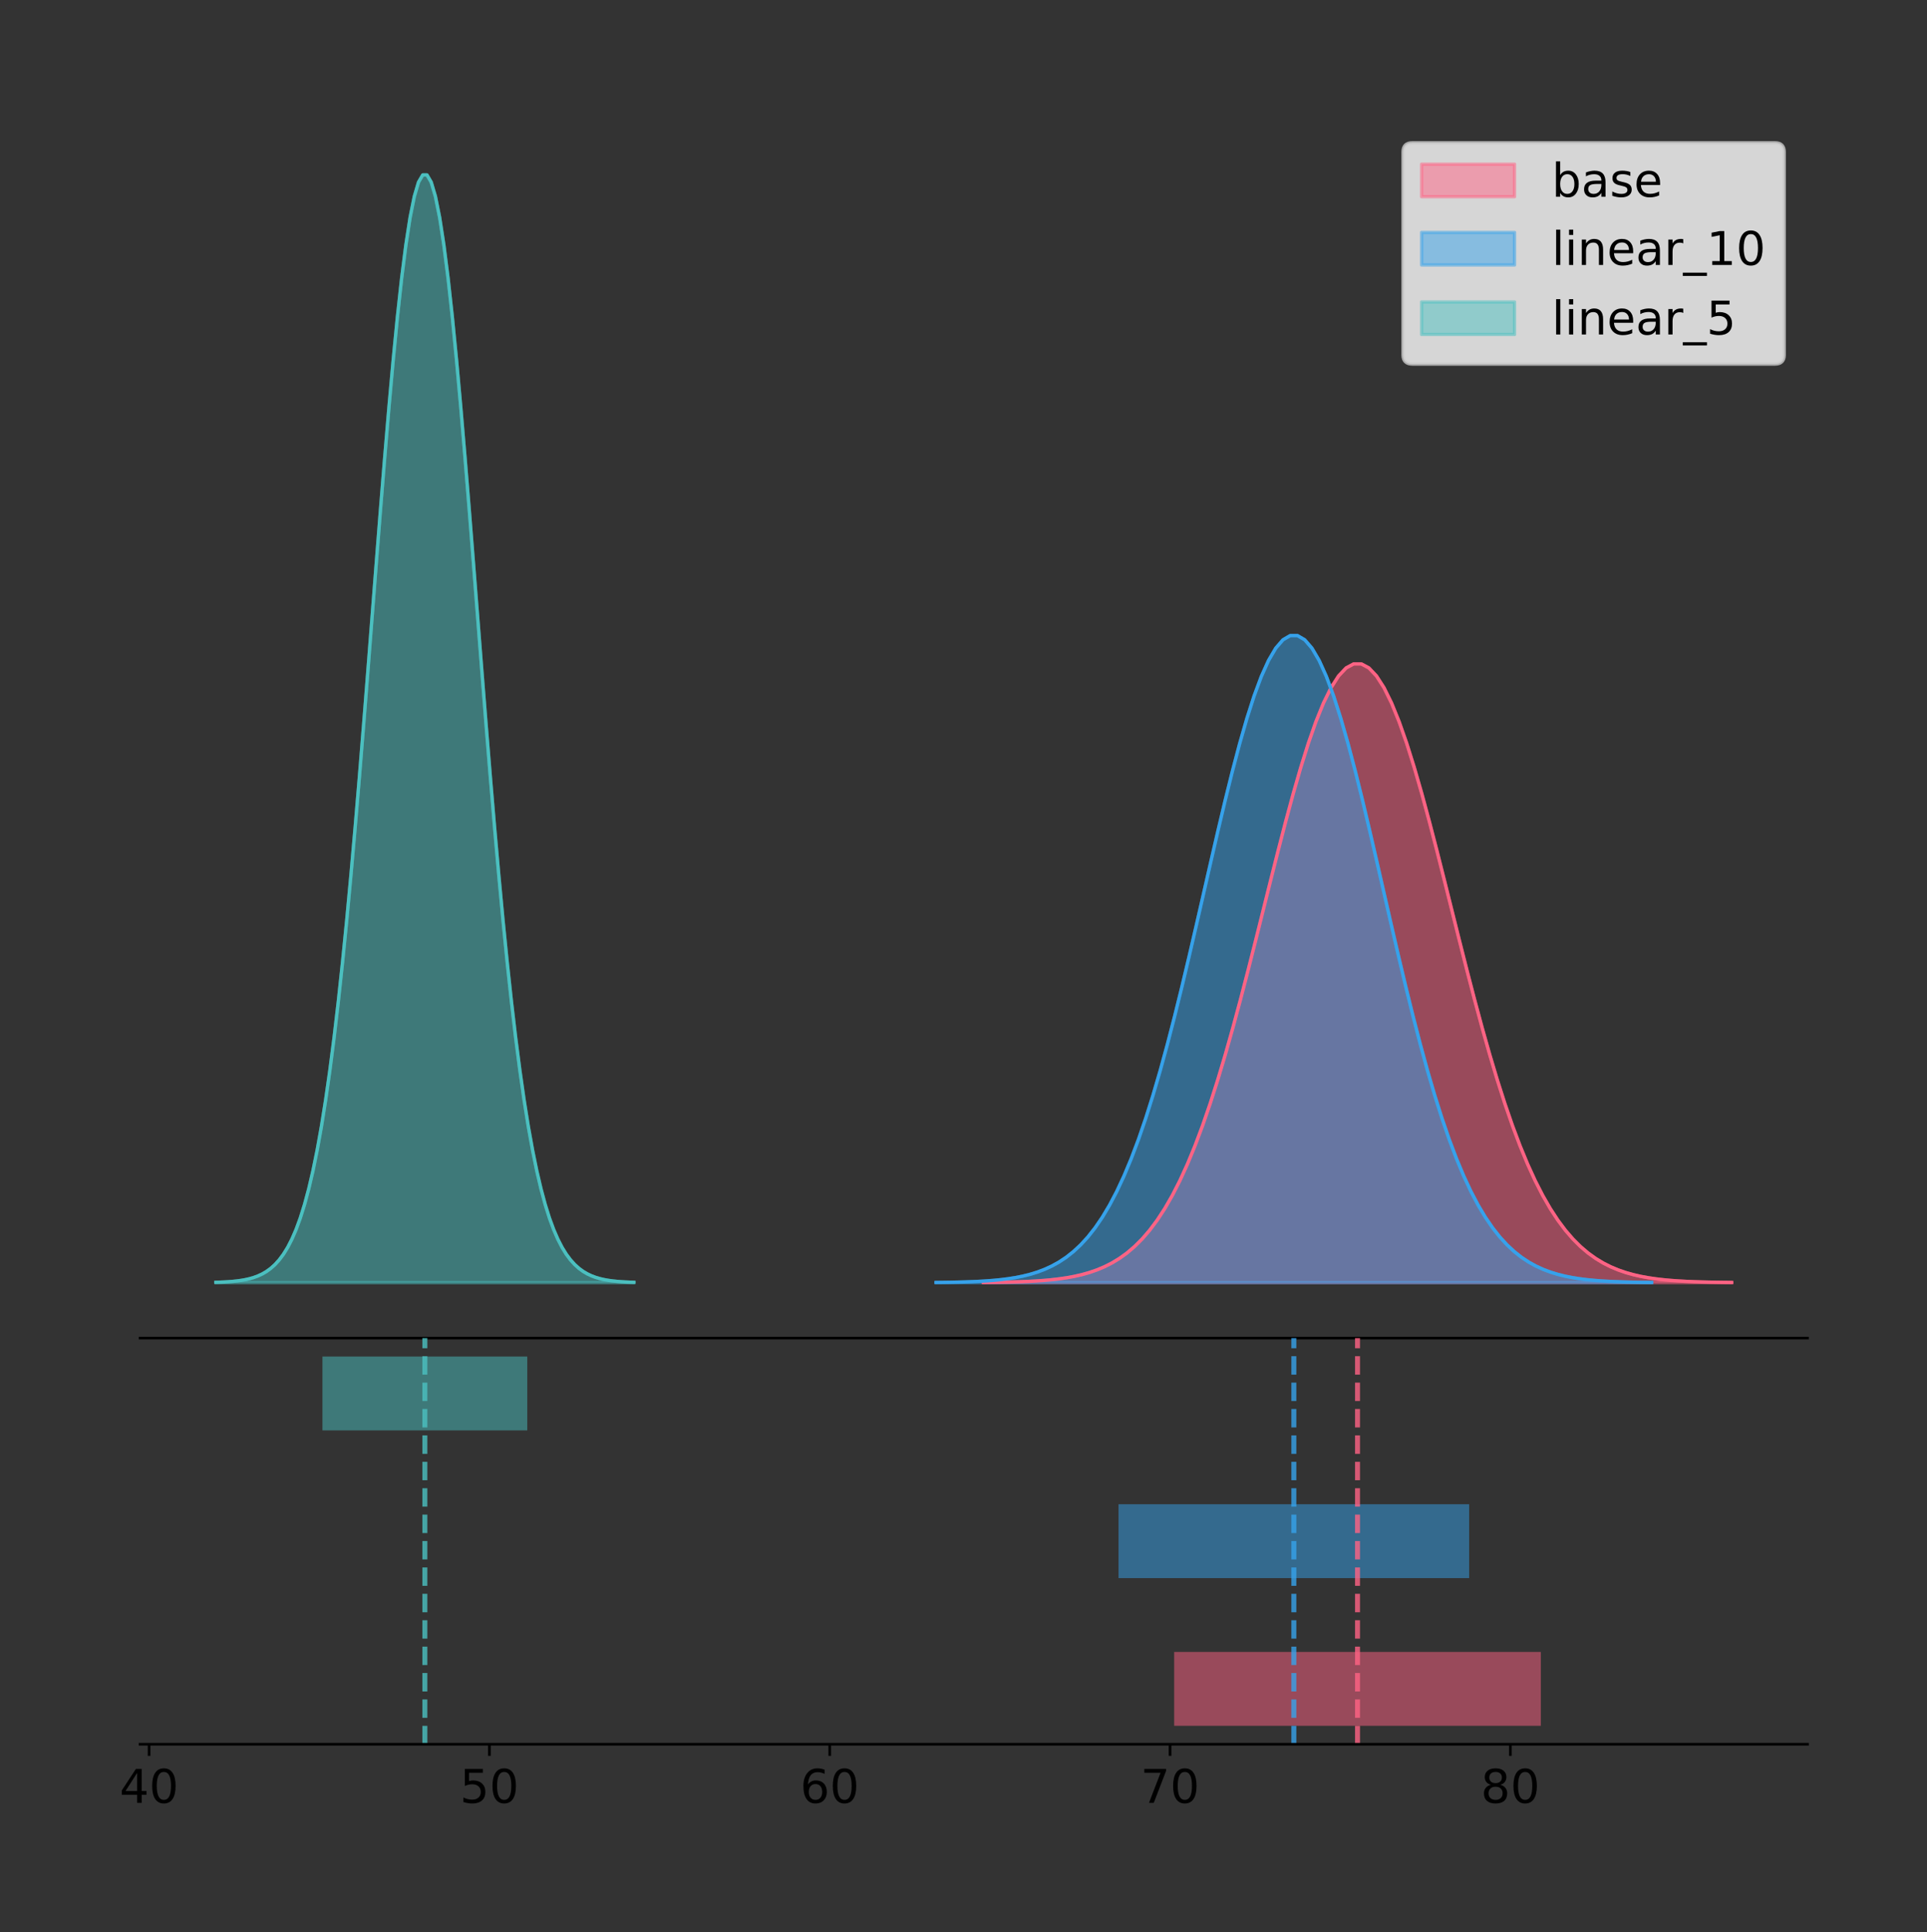 <?xml version="1.0" encoding="utf-8" standalone="no"?>
<!DOCTYPE svg PUBLIC "-//W3C//DTD SVG 1.1//EN"
  "http://www.w3.org/Graphics/SVG/1.1/DTD/svg11.dtd">
<!-- Created with matplotlib (https://matplotlib.org/) -->
<svg height="581.789pt" version="1.1" viewBox="0 0 580.382 581.789" width="580.382pt" xmlns="http://www.w3.org/2000/svg" xmlns:xlink="http://www.w3.org/1999/xlink">
 <rect x="0" y="0" width="580.382" height="581.789" fill="#333333" stroke="none"/>
 <defs>
  <style type="text/css">
*{stroke-linecap:butt;stroke-linejoin:round;}
  </style>
 </defs>
 <g id="figure_1">
  <g id="patch_1">
   <path d="M 0 581.789 
L 580.382 581.789 
L 580.382 0 
L 0 0 
z
" style="fill:none;"/>
  </g>
  <g id="axes_1">
   <g id="patch_2">
    <path d="M 42.182 402.93 
L 544.382 402.93 
L 544.382 36 
L 42.182 36 
z
" style="fill:none;"/>
   </g>
   <g id="PolyCollection_1">
    <defs>
     <path d="M 296.169 -195.538 
L 296.169 -195.601 
L 298.445 -195.624 
L 300.722 -195.656 
L 302.999 -195.698 
L 305.275 -195.754 
L 307.552 -195.828 
L 309.829 -195.925 
L 312.105 -196.05 
L 314.382 -196.212 
L 316.659 -196.419 
L 318.935 -196.682 
L 321.212 -197.013 
L 323.488 -197.429 
L 325.765 -197.946 
L 328.042 -198.584 
L 330.318 -199.366 
L 332.595 -200.317 
L 334.872 -201.466 
L 337.148 -202.844 
L 339.425 -204.483 
L 341.701 -206.419 
L 343.978 -208.688 
L 346.255 -211.326 
L 348.531 -214.37 
L 350.808 -217.855 
L 353.085 -221.812 
L 355.361 -226.27 
L 357.638 -231.25 
L 359.914 -236.768 
L 362.191 -242.827 
L 364.468 -249.425 
L 366.744 -256.543 
L 369.021 -264.152 
L 371.298 -272.207 
L 373.574 -280.651 
L 375.851 -289.41 
L 378.127 -298.396 
L 380.404 -307.509 
L 382.681 -316.635 
L 384.957 -325.654 
L 387.234 -334.434 
L 389.511 -342.841 
L 391.787 -350.741 
L 394.064 -358 
L 396.34 -364.491 
L 398.617 -370.099 
L 400.894 -374.718 
L 403.17 -378.263 
L 405.447 -380.665 
L 407.724 -381.878 
L 410 -381.878 
L 412.277 -380.665 
L 414.554 -378.263 
L 416.83 -374.718 
L 419.107 -370.099 
L 421.383 -364.491 
L 423.66 -358 
L 425.937 -350.741 
L 428.213 -342.841 
L 430.49 -334.434 
L 432.767 -325.654 
L 435.043 -316.635 
L 437.32 -307.509 
L 439.596 -298.396 
L 441.873 -289.41 
L 444.15 -280.651 
L 446.426 -272.207 
L 448.703 -264.152 
L 450.98 -256.543 
L 453.256 -249.425 
L 455.533 -242.827 
L 457.809 -236.768 
L 460.086 -231.25 
L 462.363 -226.27 
L 464.639 -221.812 
L 466.916 -217.855 
L 469.193 -214.37 
L 471.469 -211.326 
L 473.746 -208.688 
L 476.022 -206.419 
L 478.299 -204.483 
L 480.576 -202.844 
L 482.852 -201.466 
L 485.129 -200.317 
L 487.406 -199.366 
L 489.682 -198.584 
L 491.959 -197.946 
L 494.235 -197.429 
L 496.512 -197.013 
L 498.789 -196.682 
L 501.065 -196.419 
L 503.342 -196.212 
L 505.619 -196.05 
L 507.895 -195.925 
L 510.172 -195.828 
L 512.449 -195.754 
L 514.725 -195.698 
L 517.002 -195.656 
L 519.278 -195.624 
L 521.555 -195.601 
L 521.555 -195.538 
L 521.555 -195.538 
L 519.278 -195.538 
L 517.002 -195.538 
L 514.725 -195.538 
L 512.449 -195.538 
L 510.172 -195.538 
L 507.895 -195.538 
L 505.619 -195.538 
L 503.342 -195.538 
L 501.065 -195.538 
L 498.789 -195.538 
L 496.512 -195.538 
L 494.235 -195.538 
L 491.959 -195.538 
L 489.682 -195.538 
L 487.406 -195.538 
L 485.129 -195.538 
L 482.852 -195.538 
L 480.576 -195.538 
L 478.299 -195.538 
L 476.022 -195.538 
L 473.746 -195.538 
L 471.469 -195.538 
L 469.193 -195.538 
L 466.916 -195.538 
L 464.639 -195.538 
L 462.363 -195.538 
L 460.086 -195.538 
L 457.809 -195.538 
L 455.533 -195.538 
L 453.256 -195.538 
L 450.98 -195.538 
L 448.703 -195.538 
L 446.426 -195.538 
L 444.15 -195.538 
L 441.873 -195.538 
L 439.596 -195.538 
L 437.32 -195.538 
L 435.043 -195.538 
L 432.767 -195.538 
L 430.49 -195.538 
L 428.213 -195.538 
L 425.937 -195.538 
L 423.66 -195.538 
L 421.383 -195.538 
L 419.107 -195.538 
L 416.83 -195.538 
L 414.554 -195.538 
L 412.277 -195.538 
L 410 -195.538 
L 407.724 -195.538 
L 405.447 -195.538 
L 403.17 -195.538 
L 400.894 -195.538 
L 398.617 -195.538 
L 396.34 -195.538 
L 394.064 -195.538 
L 391.787 -195.538 
L 389.511 -195.538 
L 387.234 -195.538 
L 384.957 -195.538 
L 382.681 -195.538 
L 380.404 -195.538 
L 378.127 -195.538 
L 375.851 -195.538 
L 373.574 -195.538 
L 371.298 -195.538 
L 369.021 -195.538 
L 366.744 -195.538 
L 364.468 -195.538 
L 362.191 -195.538 
L 359.914 -195.538 
L 357.638 -195.538 
L 355.361 -195.538 
L 353.085 -195.538 
L 350.808 -195.538 
L 348.531 -195.538 
L 346.255 -195.538 
L 343.978 -195.538 
L 341.701 -195.538 
L 339.425 -195.538 
L 337.148 -195.538 
L 334.872 -195.538 
L 332.595 -195.538 
L 330.318 -195.538 
L 328.042 -195.538 
L 325.765 -195.538 
L 323.488 -195.538 
L 321.212 -195.538 
L 318.935 -195.538 
L 316.659 -195.538 
L 314.382 -195.538 
L 312.105 -195.538 
L 309.829 -195.538 
L 307.552 -195.538 
L 305.275 -195.538 
L 302.999 -195.538 
L 300.722 -195.538 
L 298.445 -195.538 
L 296.169 -195.538 
z
" id="m6d950f6c28" style="stroke:#ff6384;stroke-opacity:0.5;"/>
    </defs>
    <g clip-path="url(#p5227e8d748)">
     <use style="fill:#ff6384;fill-opacity:0.5;stroke:#ff6384;stroke-opacity:0.5;" x="0" xlink:href="#m6d950f6c28" y="581.789"/>
    </g>
   </g>
   <g id="PolyCollection_2">
    <defs>
     <path d="M 281.921 -195.538 
L 281.921 -195.603 
L 284.098 -195.628 
L 286.275 -195.661 
L 288.452 -195.706 
L 290.629 -195.764 
L 292.806 -195.842 
L 294.983 -195.943 
L 297.161 -196.074 
L 299.338 -196.243 
L 301.515 -196.459 
L 303.692 -196.734 
L 305.869 -197.081 
L 308.046 -197.515 
L 310.223 -198.056 
L 312.4 -198.723 
L 314.577 -199.541 
L 316.754 -200.536 
L 318.931 -201.738 
L 321.108 -203.178 
L 323.285 -204.893 
L 325.462 -206.917 
L 327.639 -209.289 
L 329.816 -212.048 
L 331.993 -215.231 
L 334.171 -218.875 
L 336.348 -223.014 
L 338.525 -227.676 
L 340.702 -232.884 
L 342.879 -238.653 
L 345.056 -244.99 
L 347.233 -251.889 
L 349.41 -259.333 
L 351.587 -267.29 
L 353.764 -275.714 
L 355.941 -284.544 
L 358.118 -293.703 
L 360.295 -303.1 
L 362.472 -312.63 
L 364.649 -322.174 
L 366.826 -331.605 
L 369.003 -340.786 
L 371.181 -349.578 
L 373.358 -357.839 
L 375.535 -365.43 
L 377.712 -372.219 
L 379.889 -378.082 
L 382.066 -382.913 
L 384.243 -386.62 
L 386.42 -389.132 
L 388.597 -390.4 
L 390.774 -390.4 
L 392.951 -389.132 
L 395.128 -386.62 
L 397.305 -382.913 
L 399.482 -378.082 
L 401.659 -372.219 
L 403.836 -365.43 
L 406.013 -357.839 
L 408.191 -349.578 
L 410.368 -340.786 
L 412.545 -331.605 
L 414.722 -322.174 
L 416.899 -312.63 
L 419.076 -303.1 
L 421.253 -293.703 
L 423.43 -284.544 
L 425.607 -275.714 
L 427.784 -267.29 
L 429.961 -259.333 
L 432.138 -251.889 
L 434.315 -244.99 
L 436.492 -238.653 
L 438.669 -232.884 
L 440.846 -227.676 
L 443.023 -223.014 
L 445.201 -218.875 
L 447.378 -215.231 
L 449.555 -212.048 
L 451.732 -209.289 
L 453.909 -206.917 
L 456.086 -204.893 
L 458.263 -203.178 
L 460.44 -201.738 
L 462.617 -200.536 
L 464.794 -199.541 
L 466.971 -198.723 
L 469.148 -198.056 
L 471.325 -197.515 
L 473.502 -197.081 
L 475.679 -196.734 
L 477.856 -196.459 
L 480.033 -196.243 
L 482.211 -196.074 
L 484.388 -195.943 
L 486.565 -195.842 
L 488.742 -195.764 
L 490.919 -195.706 
L 493.096 -195.661 
L 495.273 -195.628 
L 497.45 -195.603 
L 497.45 -195.538 
L 497.45 -195.538 
L 495.273 -195.538 
L 493.096 -195.538 
L 490.919 -195.538 
L 488.742 -195.538 
L 486.565 -195.538 
L 484.388 -195.538 
L 482.211 -195.538 
L 480.033 -195.538 
L 477.856 -195.538 
L 475.679 -195.538 
L 473.502 -195.538 
L 471.325 -195.538 
L 469.148 -195.538 
L 466.971 -195.538 
L 464.794 -195.538 
L 462.617 -195.538 
L 460.44 -195.538 
L 458.263 -195.538 
L 456.086 -195.538 
L 453.909 -195.538 
L 451.732 -195.538 
L 449.555 -195.538 
L 447.378 -195.538 
L 445.201 -195.538 
L 443.023 -195.538 
L 440.846 -195.538 
L 438.669 -195.538 
L 436.492 -195.538 
L 434.315 -195.538 
L 432.138 -195.538 
L 429.961 -195.538 
L 427.784 -195.538 
L 425.607 -195.538 
L 423.43 -195.538 
L 421.253 -195.538 
L 419.076 -195.538 
L 416.899 -195.538 
L 414.722 -195.538 
L 412.545 -195.538 
L 410.368 -195.538 
L 408.191 -195.538 
L 406.013 -195.538 
L 403.836 -195.538 
L 401.659 -195.538 
L 399.482 -195.538 
L 397.305 -195.538 
L 395.128 -195.538 
L 392.951 -195.538 
L 390.774 -195.538 
L 388.597 -195.538 
L 386.42 -195.538 
L 384.243 -195.538 
L 382.066 -195.538 
L 379.889 -195.538 
L 377.712 -195.538 
L 375.535 -195.538 
L 373.358 -195.538 
L 371.181 -195.538 
L 369.003 -195.538 
L 366.826 -195.538 
L 364.649 -195.538 
L 362.472 -195.538 
L 360.295 -195.538 
L 358.118 -195.538 
L 355.941 -195.538 
L 353.764 -195.538 
L 351.587 -195.538 
L 349.41 -195.538 
L 347.233 -195.538 
L 345.056 -195.538 
L 342.879 -195.538 
L 340.702 -195.538 
L 338.525 -195.538 
L 336.348 -195.538 
L 334.171 -195.538 
L 331.993 -195.538 
L 329.816 -195.538 
L 327.639 -195.538 
L 325.462 -195.538 
L 323.285 -195.538 
L 321.108 -195.538 
L 318.931 -195.538 
L 316.754 -195.538 
L 314.577 -195.538 
L 312.4 -195.538 
L 310.223 -195.538 
L 308.046 -195.538 
L 305.869 -195.538 
L 303.692 -195.538 
L 301.515 -195.538 
L 299.338 -195.538 
L 297.161 -195.538 
L 294.983 -195.538 
L 292.806 -195.538 
L 290.629 -195.538 
L 288.452 -195.538 
L 286.275 -195.538 
L 284.098 -195.538 
L 281.921 -195.538 
z
" id="m354230ae27" style="stroke:#36a2eb;stroke-opacity:0.5;"/>
    </defs>
    <g clip-path="url(#p5227e8d748)">
     <use style="fill:#36a2eb;fill-opacity:0.5;stroke:#36a2eb;stroke-opacity:0.5;" x="0" xlink:href="#m354230ae27" y="581.789"/>
    </g>
   </g>
   <g id="PolyCollection_3">
    <defs>
     <path d="M 65.01 -195.538 
L 65.01 -195.65 
L 66.281 -195.692 
L 67.553 -195.749 
L 68.825 -195.825 
L 70.097 -195.925 
L 71.368 -196.058 
L 72.64 -196.23 
L 73.912 -196.455 
L 75.184 -196.744 
L 76.455 -197.115 
L 77.727 -197.585 
L 78.999 -198.179 
L 80.271 -198.923 
L 81.543 -199.848 
L 82.814 -200.99 
L 84.086 -202.39 
L 85.358 -204.093 
L 86.63 -206.151 
L 87.901 -208.617 
L 89.173 -211.552 
L 90.445 -215.017 
L 91.717 -219.078 
L 92.988 -223.801 
L 94.26 -229.25 
L 95.532 -235.488 
L 96.804 -242.572 
L 98.075 -250.552 
L 99.347 -259.468 
L 100.619 -269.344 
L 101.891 -280.192 
L 103.163 -292.002 
L 104.434 -304.744 
L 105.706 -318.365 
L 106.978 -332.786 
L 108.25 -347.901 
L 109.521 -363.58 
L 110.793 -379.667 
L 112.065 -395.98 
L 113.337 -412.318 
L 114.608 -428.462 
L 115.88 -444.18 
L 117.152 -459.23 
L 118.424 -473.372 
L 119.695 -486.366 
L 120.967 -497.987 
L 122.239 -508.025 
L 123.511 -516.294 
L 124.783 -522.64 
L 126.054 -526.94 
L 127.326 -529.111 
L 128.598 -529.111 
L 129.87 -526.94 
L 131.141 -522.64 
L 132.413 -516.294 
L 133.685 -508.025 
L 134.957 -497.987 
L 136.228 -486.366 
L 137.5 -473.372 
L 138.772 -459.23 
L 140.044 -444.18 
L 141.316 -428.462 
L 142.587 -412.318 
L 143.859 -395.98 
L 145.131 -379.667 
L 146.403 -363.58 
L 147.674 -347.901 
L 148.946 -332.786 
L 150.218 -318.365 
L 151.49 -304.744 
L 152.761 -292.002 
L 154.033 -280.192 
L 155.305 -269.344 
L 156.577 -259.468 
L 157.848 -250.552 
L 159.12 -242.572 
L 160.392 -235.488 
L 161.664 -229.25 
L 162.936 -223.801 
L 164.207 -219.078 
L 165.479 -215.017 
L 166.751 -211.552 
L 168.023 -208.617 
L 169.294 -206.151 
L 170.566 -204.093 
L 171.838 -202.39 
L 173.11 -200.99 
L 174.381 -199.848 
L 175.653 -198.923 
L 176.925 -198.179 
L 178.197 -197.585 
L 179.468 -197.115 
L 180.74 -196.744 
L 182.012 -196.455 
L 183.284 -196.23 
L 184.556 -196.058 
L 185.827 -195.925 
L 187.099 -195.825 
L 188.371 -195.749 
L 189.643 -195.692 
L 190.914 -195.65 
L 190.914 -195.538 
L 190.914 -195.538 
L 189.643 -195.538 
L 188.371 -195.538 
L 187.099 -195.538 
L 185.827 -195.538 
L 184.556 -195.538 
L 183.284 -195.538 
L 182.012 -195.538 
L 180.74 -195.538 
L 179.468 -195.538 
L 178.197 -195.538 
L 176.925 -195.538 
L 175.653 -195.538 
L 174.381 -195.538 
L 173.11 -195.538 
L 171.838 -195.538 
L 170.566 -195.538 
L 169.294 -195.538 
L 168.023 -195.538 
L 166.751 -195.538 
L 165.479 -195.538 
L 164.207 -195.538 
L 162.936 -195.538 
L 161.664 -195.538 
L 160.392 -195.538 
L 159.12 -195.538 
L 157.848 -195.538 
L 156.577 -195.538 
L 155.305 -195.538 
L 154.033 -195.538 
L 152.761 -195.538 
L 151.49 -195.538 
L 150.218 -195.538 
L 148.946 -195.538 
L 147.674 -195.538 
L 146.403 -195.538 
L 145.131 -195.538 
L 143.859 -195.538 
L 142.587 -195.538 
L 141.316 -195.538 
L 140.044 -195.538 
L 138.772 -195.538 
L 137.5 -195.538 
L 136.228 -195.538 
L 134.957 -195.538 
L 133.685 -195.538 
L 132.413 -195.538 
L 131.141 -195.538 
L 129.87 -195.538 
L 128.598 -195.538 
L 127.326 -195.538 
L 126.054 -195.538 
L 124.783 -195.538 
L 123.511 -195.538 
L 122.239 -195.538 
L 120.967 -195.538 
L 119.695 -195.538 
L 118.424 -195.538 
L 117.152 -195.538 
L 115.88 -195.538 
L 114.608 -195.538 
L 113.337 -195.538 
L 112.065 -195.538 
L 110.793 -195.538 
L 109.521 -195.538 
L 108.25 -195.538 
L 106.978 -195.538 
L 105.706 -195.538 
L 104.434 -195.538 
L 103.163 -195.538 
L 101.891 -195.538 
L 100.619 -195.538 
L 99.347 -195.538 
L 98.075 -195.538 
L 96.804 -195.538 
L 95.532 -195.538 
L 94.26 -195.538 
L 92.988 -195.538 
L 91.717 -195.538 
L 90.445 -195.538 
L 89.173 -195.538 
L 87.901 -195.538 
L 86.63 -195.538 
L 85.358 -195.538 
L 84.086 -195.538 
L 82.814 -195.538 
L 81.543 -195.538 
L 80.271 -195.538 
L 78.999 -195.538 
L 77.727 -195.538 
L 76.455 -195.538 
L 75.184 -195.538 
L 73.912 -195.538 
L 72.64 -195.538 
L 71.368 -195.538 
L 70.097 -195.538 
L 68.825 -195.538 
L 67.553 -195.538 
L 66.281 -195.538 
L 65.01 -195.538 
z
" id="m0add3e9371" style="stroke:#4bc0c0;stroke-opacity:0.5;"/>
    </defs>
    <g clip-path="url(#p5227e8d748)">
     <use style="fill:#4bc0c0;fill-opacity:0.5;stroke:#4bc0c0;stroke-opacity:0.5;" x="0" xlink:href="#m0add3e9371" y="581.789"/>
    </g>
   </g>
   <g id="line2d_1">
    <path clip-path="url(#p5227e8d748)" d="M 296.169 386.189 
L 298.445 386.165 
L 300.722 386.133 
L 302.999 386.091 
L 305.275 386.035 
L 307.552 385.961 
L 309.829 385.865 
L 312.105 385.739 
L 314.382 385.577 
L 316.659 385.371 
L 318.935 385.108 
L 321.212 384.776 
L 323.488 384.361 
L 325.765 383.844 
L 328.042 383.206 
L 330.318 382.424 
L 332.595 381.472 
L 334.872 380.323 
L 337.148 378.945 
L 339.425 377.306 
L 341.701 375.37 
L 343.978 373.101 
L 346.255 370.463 
L 348.531 367.419 
L 350.808 363.935 
L 353.085 359.977 
L 355.361 355.519 
L 357.638 350.539 
L 359.914 345.022 
L 362.191 338.962 
L 364.468 332.365 
L 366.744 325.247 
L 369.021 317.638 
L 371.298 309.582 
L 373.574 301.139 
L 375.851 292.38 
L 378.127 283.394 
L 380.404 274.281 
L 382.681 265.154 
L 384.957 256.136 
L 387.234 247.356 
L 389.511 238.948 
L 391.787 231.048 
L 394.064 223.79 
L 396.34 217.298 
L 398.617 211.691 
L 400.894 207.071 
L 403.17 203.526 
L 405.447 201.124 
L 407.724 199.912 
L 410 199.912 
L 412.277 201.124 
L 414.554 203.526 
L 416.83 207.071 
L 419.107 211.691 
L 421.383 217.298 
L 423.66 223.79 
L 425.937 231.048 
L 428.213 238.948 
L 430.49 247.356 
L 432.767 256.136 
L 435.043 265.154 
L 437.32 274.281 
L 439.596 283.394 
L 441.873 292.38 
L 444.15 301.139 
L 446.426 309.582 
L 448.703 317.638 
L 450.98 325.247 
L 453.256 332.365 
L 455.533 338.962 
L 457.809 345.022 
L 460.086 350.539 
L 462.363 355.519 
L 464.639 359.977 
L 466.916 363.935 
L 469.193 367.419 
L 471.469 370.463 
L 473.746 373.101 
L 476.022 375.37 
L 478.299 377.306 
L 480.576 378.945 
L 482.852 380.323 
L 485.129 381.472 
L 487.406 382.424 
L 489.682 383.206 
L 491.959 383.844 
L 494.235 384.361 
L 496.512 384.776 
L 498.789 385.108 
L 501.065 385.371 
L 503.342 385.577 
L 505.619 385.739 
L 507.895 385.865 
L 510.172 385.961 
L 512.449 386.035 
L 514.725 386.091 
L 517.002 386.133 
L 519.278 386.165 
L 521.555 386.189 
" style="fill:none;stroke:#ff6384;stroke-linecap:square;"/>
   </g>
   <g id="line2d_2">
    <path clip-path="url(#p5227e8d748)" d="M 281.921 386.186 
L 284.098 386.161 
L 286.275 386.128 
L 288.452 386.084 
L 290.629 386.025 
L 292.806 385.948 
L 294.983 385.847 
L 297.161 385.716 
L 299.338 385.547 
L 301.515 385.33 
L 303.692 385.055 
L 305.869 384.709 
L 308.046 384.274 
L 310.223 383.734 
L 312.4 383.066 
L 314.577 382.249 
L 316.754 381.254 
L 318.931 380.052 
L 321.108 378.611 
L 323.285 376.897 
L 325.462 374.872 
L 327.639 372.5 
L 329.816 369.741 
L 331.993 366.558 
L 334.171 362.914 
L 336.348 358.775 
L 338.525 354.114 
L 340.702 348.906 
L 342.879 343.136 
L 345.056 336.799 
L 347.233 329.9 
L 349.41 322.457 
L 351.587 314.5 
L 353.764 306.076 
L 355.941 297.246 
L 358.118 288.087 
L 360.295 278.689 
L 362.472 269.16 
L 364.649 259.615 
L 366.826 250.185 
L 369.003 241.003 
L 371.181 232.211 
L 373.358 223.95 
L 375.535 216.359 
L 377.712 209.571 
L 379.889 203.707 
L 382.066 198.876 
L 384.243 195.169 
L 386.42 192.658 
L 388.597 191.389 
L 390.774 191.389 
L 392.951 192.658 
L 395.128 195.169 
L 397.305 198.876 
L 399.482 203.707 
L 401.659 209.571 
L 403.836 216.359 
L 406.013 223.95 
L 408.191 232.211 
L 410.368 241.003 
L 412.545 250.185 
L 414.722 259.615 
L 416.899 269.16 
L 419.076 278.689 
L 421.253 288.087 
L 423.43 297.246 
L 425.607 306.076 
L 427.784 314.5 
L 429.961 322.457 
L 432.138 329.9 
L 434.315 336.799 
L 436.492 343.136 
L 438.669 348.906 
L 440.846 354.114 
L 443.023 358.775 
L 445.201 362.914 
L 447.378 366.558 
L 449.555 369.741 
L 451.732 372.5 
L 453.909 374.872 
L 456.086 376.897 
L 458.263 378.611 
L 460.44 380.052 
L 462.617 381.254 
L 464.794 382.249 
L 466.971 383.066 
L 469.148 383.734 
L 471.325 384.274 
L 473.502 384.709 
L 475.679 385.055 
L 477.856 385.33 
L 480.033 385.547 
L 482.211 385.716 
L 484.388 385.847 
L 486.565 385.948 
L 488.742 386.025 
L 490.919 386.084 
L 493.096 386.128 
L 495.273 386.161 
L 497.45 386.186 
" style="fill:none;stroke:#36a2eb;stroke-linecap:square;"/>
   </g>
   <g id="line2d_3">
    <path clip-path="url(#p5227e8d748)" d="M 65.01 386.139 
L 66.281 386.097 
L 67.553 386.04 
L 68.825 385.965 
L 70.097 385.864 
L 71.368 385.732 
L 72.64 385.559 
L 73.912 385.334 
L 75.184 385.045 
L 76.455 384.675 
L 77.727 384.204 
L 78.999 383.61 
L 80.271 382.867 
L 81.543 381.941 
L 82.814 380.799 
L 84.086 379.399 
L 85.358 377.696 
L 86.63 375.639 
L 87.901 373.172 
L 89.173 370.238 
L 90.445 366.772 
L 91.717 362.711 
L 92.988 357.989 
L 94.26 352.539 
L 95.532 346.301 
L 96.804 339.217 
L 98.075 331.237 
L 99.347 322.322 
L 100.619 312.445 
L 101.891 301.597 
L 103.163 289.787 
L 104.434 277.045 
L 105.706 263.424 
L 106.978 249.004 
L 108.25 233.888 
L 109.521 218.209 
L 110.793 202.123 
L 112.065 185.809 
L 113.337 169.471 
L 114.608 153.327 
L 115.88 137.61 
L 117.152 122.559 
L 118.424 108.418 
L 119.695 95.423 
L 120.967 83.803 
L 122.239 73.765 
L 123.511 65.495 
L 124.783 59.15 
L 126.054 54.85 
L 127.326 52.679 
L 128.598 52.679 
L 129.87 54.85 
L 131.141 59.15 
L 132.413 65.495 
L 133.685 73.765 
L 134.957 83.803 
L 136.228 95.423 
L 137.5 108.418 
L 138.772 122.559 
L 140.044 137.61 
L 141.316 153.327 
L 142.587 169.471 
L 143.859 185.809 
L 145.131 202.123 
L 146.403 218.209 
L 147.674 233.888 
L 148.946 249.004 
L 150.218 263.424 
L 151.49 277.045 
L 152.761 289.787 
L 154.033 301.597 
L 155.305 312.445 
L 156.577 322.322 
L 157.848 331.237 
L 159.12 339.217 
L 160.392 346.301 
L 161.664 352.539 
L 162.936 357.989 
L 164.207 362.711 
L 165.479 366.772 
L 166.751 370.238 
L 168.023 373.172 
L 169.294 375.639 
L 170.566 377.696 
L 171.838 379.399 
L 173.11 380.799 
L 174.381 381.941 
L 175.653 382.867 
L 176.925 383.61 
L 178.197 384.204 
L 179.468 384.675 
L 180.74 385.045 
L 182.012 385.334 
L 183.284 385.559 
L 184.556 385.732 
L 185.827 385.864 
L 187.099 385.965 
L 188.371 386.04 
L 189.643 386.097 
L 190.914 386.139 
" style="fill:none;stroke:#4bc0c0;stroke-linecap:square;"/>
   </g>
   <g id="patch_3">
    <path d="M 42.182 402.93 
L 544.382 402.93 
" style="fill:none;stroke:#000000;stroke-linecap:square;stroke-linejoin:miter;stroke-width:0.8;"/>
   </g>
   <g id="legend_1">
    <g id="patch_4">
     <path d="M 425.367 109.627 
L 534.582 109.627 
Q 537.382 109.627 537.382 106.827 
L 537.382 45.8 
Q 537.382 43 534.582 43 
L 425.367 43 
Q 422.567 43 422.567 45.8 
L 422.567 106.827 
Q 422.567 109.627 425.367 109.627 
z
" style="fill:#ffffff;opacity:0.8;stroke:#cccccc;stroke-linejoin:miter;"/>
    </g>
    <g id="patch_5">
     <path d="M 428.167 59.238 
L 456.167 59.238 
L 456.167 49.438 
L 428.167 49.438 
z
" style="fill:#ff6384;opacity:0.5;stroke:#ff6384;stroke-linejoin:miter;"/>
    </g>
    <g id="text_1">
     <!-- base -->
     <defs>
      <path d="M 48.688 27.297 
Q 48.688 37.203 44.609 42.844 
Q 40.531 48.484 33.406 48.484 
Q 26.266 48.484 22.188 42.844 
Q 18.109 37.203 18.109 27.297 
Q 18.109 17.391 22.188 11.75 
Q 26.266 6.109 33.406 6.109 
Q 40.531 6.109 44.609 11.75 
Q 48.688 17.391 48.688 27.297 
z
M 18.109 46.391 
Q 20.953 51.266 25.266 53.625 
Q 29.594 56 35.594 56 
Q 45.562 56 51.781 48.094 
Q 58.016 40.188 58.016 27.297 
Q 58.016 14.406 51.781 6.484 
Q 45.562 -1.422 35.594 -1.422 
Q 29.594 -1.422 25.266 0.953 
Q 20.953 3.328 18.109 8.203 
L 18.109 0 
L 9.078 0 
L 9.078 75.984 
L 18.109 75.984 
z
" id="DejaVuSans-98"/>
      <path d="M 34.281 27.484 
Q 23.391 27.484 19.188 25 
Q 14.984 22.516 14.984 16.5 
Q 14.984 11.719 18.141 8.906 
Q 21.297 6.109 26.703 6.109 
Q 34.188 6.109 38.703 11.406 
Q 43.219 16.703 43.219 25.484 
L 43.219 27.484 
z
M 52.203 31.203 
L 52.203 0 
L 43.219 0 
L 43.219 8.297 
Q 40.141 3.328 35.547 0.953 
Q 30.953 -1.422 24.312 -1.422 
Q 15.922 -1.422 10.953 3.297 
Q 6 8.016 6 15.922 
Q 6 25.141 12.172 29.828 
Q 18.359 34.516 30.609 34.516 
L 43.219 34.516 
L 43.219 35.406 
Q 43.219 41.609 39.141 45 
Q 35.062 48.391 27.688 48.391 
Q 23 48.391 18.547 47.266 
Q 14.109 46.141 10.016 43.891 
L 10.016 52.203 
Q 14.938 54.109 19.578 55.047 
Q 24.219 56 28.609 56 
Q 40.484 56 46.344 49.844 
Q 52.203 43.703 52.203 31.203 
z
" id="DejaVuSans-97"/>
      <path d="M 44.281 53.078 
L 44.281 44.578 
Q 40.484 46.531 36.375 47.5 
Q 32.281 48.484 27.875 48.484 
Q 21.188 48.484 17.844 46.438 
Q 14.5 44.391 14.5 40.281 
Q 14.5 37.156 16.891 35.375 
Q 19.281 33.594 26.516 31.984 
L 29.594 31.297 
Q 39.156 29.25 43.188 25.516 
Q 47.219 21.781 47.219 15.094 
Q 47.219 7.469 41.188 3.016 
Q 35.156 -1.422 24.609 -1.422 
Q 20.219 -1.422 15.453 -0.562 
Q 10.688 0.297 5.422 2 
L 5.422 11.281 
Q 10.406 8.688 15.234 7.391 
Q 20.062 6.109 24.812 6.109 
Q 31.156 6.109 34.562 8.281 
Q 37.984 10.453 37.984 14.406 
Q 37.984 18.062 35.516 20.016 
Q 33.062 21.969 24.703 23.781 
L 21.578 24.516 
Q 13.234 26.266 9.516 29.906 
Q 5.812 33.547 5.812 39.891 
Q 5.812 47.609 11.281 51.797 
Q 16.75 56 26.812 56 
Q 31.781 56 36.172 55.266 
Q 40.578 54.547 44.281 53.078 
z
" id="DejaVuSans-115"/>
      <path d="M 56.203 29.594 
L 56.203 25.203 
L 14.891 25.203 
Q 15.484 15.922 20.484 11.062 
Q 25.484 6.203 34.422 6.203 
Q 39.594 6.203 44.453 7.469 
Q 49.312 8.734 54.109 11.281 
L 54.109 2.781 
Q 49.266 0.734 44.188 -0.344 
Q 39.109 -1.422 33.891 -1.422 
Q 20.797 -1.422 13.156 6.188 
Q 5.516 13.812 5.516 26.812 
Q 5.516 40.234 12.766 48.109 
Q 20.016 56 32.328 56 
Q 43.359 56 49.781 48.891 
Q 56.203 41.797 56.203 29.594 
z
M 47.219 32.234 
Q 47.125 39.594 43.094 43.984 
Q 39.062 48.391 32.422 48.391 
Q 24.906 48.391 20.391 44.141 
Q 15.875 39.891 15.188 32.172 
z
" id="DejaVuSans-101"/>
     </defs>
     <g transform="translate(467.367 59.238)scale(0.14 -0.14)">
      <use xlink:href="#DejaVuSans-98"/>
      <use x="63.477" xlink:href="#DejaVuSans-97"/>
      <use x="124.756" xlink:href="#DejaVuSans-115"/>
      <use x="176.855" xlink:href="#DejaVuSans-101"/>
     </g>
    </g>
    <g id="patch_6">
     <path d="M 428.167 79.787 
L 456.167 79.787 
L 456.167 69.987 
L 428.167 69.987 
z
" style="fill:#36a2eb;opacity:0.5;stroke:#36a2eb;stroke-linejoin:miter;"/>
    </g>
    <g id="text_2">
     <!-- linear_10 -->
     <defs>
      <path d="M 9.422 75.984 
L 18.406 75.984 
L 18.406 0 
L 9.422 0 
z
" id="DejaVuSans-108"/>
      <path d="M 9.422 54.688 
L 18.406 54.688 
L 18.406 0 
L 9.422 0 
z
M 9.422 75.984 
L 18.406 75.984 
L 18.406 64.594 
L 9.422 64.594 
z
" id="DejaVuSans-105"/>
      <path d="M 54.891 33.016 
L 54.891 0 
L 45.906 0 
L 45.906 32.719 
Q 45.906 40.484 42.875 44.328 
Q 39.844 48.188 33.797 48.188 
Q 26.516 48.188 22.312 43.547 
Q 18.109 38.922 18.109 30.906 
L 18.109 0 
L 9.078 0 
L 9.078 54.688 
L 18.109 54.688 
L 18.109 46.188 
Q 21.344 51.125 25.703 53.562 
Q 30.078 56 35.797 56 
Q 45.219 56 50.047 50.172 
Q 54.891 44.344 54.891 33.016 
z
" id="DejaVuSans-110"/>
      <path d="M 41.109 46.297 
Q 39.594 47.172 37.812 47.578 
Q 36.031 48 33.891 48 
Q 26.266 48 22.188 43.047 
Q 18.109 38.094 18.109 28.812 
L 18.109 0 
L 9.078 0 
L 9.078 54.688 
L 18.109 54.688 
L 18.109 46.188 
Q 20.953 51.172 25.484 53.578 
Q 30.031 56 36.531 56 
Q 37.453 56 38.578 55.875 
Q 39.703 55.766 41.062 55.516 
z
" id="DejaVuSans-114"/>
      <path d="M 50.984 -16.609 
L 50.984 -23.578 
L -0.984 -23.578 
L -0.984 -16.609 
z
" id="DejaVuSans-95"/>
      <path d="M 12.406 8.297 
L 28.516 8.297 
L 28.516 63.922 
L 10.984 60.406 
L 10.984 69.391 
L 28.422 72.906 
L 38.281 72.906 
L 38.281 8.297 
L 54.391 8.297 
L 54.391 0 
L 12.406 0 
z
" id="DejaVuSans-49"/>
      <path d="M 31.781 66.406 
Q 24.172 66.406 20.328 58.906 
Q 16.5 51.422 16.5 36.375 
Q 16.5 21.391 20.328 13.891 
Q 24.172 6.391 31.781 6.391 
Q 39.453 6.391 43.281 13.891 
Q 47.125 21.391 47.125 36.375 
Q 47.125 51.422 43.281 58.906 
Q 39.453 66.406 31.781 66.406 
z
M 31.781 74.219 
Q 44.047 74.219 50.516 64.516 
Q 56.984 54.828 56.984 36.375 
Q 56.984 17.969 50.516 8.266 
Q 44.047 -1.422 31.781 -1.422 
Q 19.531 -1.422 13.062 8.266 
Q 6.594 17.969 6.594 36.375 
Q 6.594 54.828 13.062 64.516 
Q 19.531 74.219 31.781 74.219 
z
" id="DejaVuSans-48"/>
     </defs>
     <g transform="translate(467.367 79.787)scale(0.14 -0.14)">
      <use xlink:href="#DejaVuSans-108"/>
      <use x="27.783" xlink:href="#DejaVuSans-105"/>
      <use x="55.566" xlink:href="#DejaVuSans-110"/>
      <use x="118.945" xlink:href="#DejaVuSans-101"/>
      <use x="180.469" xlink:href="#DejaVuSans-97"/>
      <use x="241.748" xlink:href="#DejaVuSans-114"/>
      <use x="282.861" xlink:href="#DejaVuSans-95"/>
      <use x="332.861" xlink:href="#DejaVuSans-49"/>
      <use x="396.484" xlink:href="#DejaVuSans-48"/>
     </g>
    </g>
    <g id="patch_7">
     <path d="M 428.167 100.726 
L 456.167 100.726 
L 456.167 90.926 
L 428.167 90.926 
z
" style="fill:#4bc0c0;opacity:0.5;stroke:#4bc0c0;stroke-linejoin:miter;"/>
    </g>
    <g id="text_3">
     <!-- linear_5 -->
     <defs>
      <path d="M 10.797 72.906 
L 49.516 72.906 
L 49.516 64.594 
L 19.828 64.594 
L 19.828 46.734 
Q 21.969 47.469 24.109 47.828 
Q 26.266 48.188 28.422 48.188 
Q 40.625 48.188 47.75 41.5 
Q 54.891 34.812 54.891 23.391 
Q 54.891 11.625 47.562 5.094 
Q 40.234 -1.422 26.906 -1.422 
Q 22.312 -1.422 17.547 -0.641 
Q 12.797 0.141 7.719 1.703 
L 7.719 11.625 
Q 12.109 9.234 16.797 8.062 
Q 21.484 6.891 26.703 6.891 
Q 35.156 6.891 40.078 11.328 
Q 45.016 15.766 45.016 23.391 
Q 45.016 31 40.078 35.438 
Q 35.156 39.891 26.703 39.891 
Q 22.75 39.891 18.812 39.016 
Q 14.891 38.141 10.797 36.281 
z
" id="DejaVuSans-53"/>
     </defs>
     <g transform="translate(467.367 100.726)scale(0.14 -0.14)">
      <use xlink:href="#DejaVuSans-108"/>
      <use x="27.783" xlink:href="#DejaVuSans-105"/>
      <use x="55.566" xlink:href="#DejaVuSans-110"/>
      <use x="118.945" xlink:href="#DejaVuSans-101"/>
      <use x="180.469" xlink:href="#DejaVuSans-97"/>
      <use x="241.748" xlink:href="#DejaVuSans-114"/>
      <use x="282.861" xlink:href="#DejaVuSans-95"/>
      <use x="332.861" xlink:href="#DejaVuSans-53"/>
     </g>
    </g>
   </g>
  </g>
  <g id="axes_2">
   <g id="patch_8">
    <path d="M 42.182 525.24 
L 544.382 525.24 
L 544.382 402.93 
L 42.182 402.93 
z
" style="fill:none;"/>
   </g>
   <g id="patch_9">
    <path clip-path="url(#pe84dab3539)" d="M 353.642 519.68 
L 464.082 519.68 
L 464.082 497.442 
L 353.642 497.442 
z
" style="fill:#ff6384;opacity:0.5;"/>
   </g>
   <g id="patch_10">
    <path clip-path="url(#pe84dab3539)" d="M 336.881 475.204 
L 442.49 475.204 
L 442.49 452.966 
L 336.881 452.966 
z
" style="fill:#36a2eb;opacity:0.5;"/>
   </g>
   <g id="patch_11">
    <path clip-path="url(#pe84dab3539)" d="M 97.115 430.728 
L 158.809 430.728 
L 158.809 408.49 
L 97.115 408.49 
z
" style="fill:#4bc0c0;opacity:0.5;"/>
   </g>
   <g id="matplotlib.axis_1">
    <g id="xtick_1">
     <g id="line2d_4">
      <defs>
       <path d="M 0 0 
L 0 3.5 
" id="m2375bb1753" style="stroke:#000000;stroke-width:0.8;"/>
      </defs>
      <g>
       <use style="stroke:#000000;stroke-width:0.8;" x="44.907" xlink:href="#m2375bb1753" y="525.24"/>
      </g>
     </g>
     <g id="text_4">
      <!-- 40 -->
      <defs>
       <path d="M 37.797 64.312 
L 12.891 25.391 
L 37.797 25.391 
z
M 35.203 72.906 
L 47.609 72.906 
L 47.609 25.391 
L 58.016 25.391 
L 58.016 17.188 
L 47.609 17.188 
L 47.609 0 
L 37.797 0 
L 37.797 17.188 
L 4.891 17.188 
L 4.891 26.703 
z
" id="DejaVuSans-52"/>
      </defs>
      <g transform="translate(36 542.878)scale(0.14 -0.14)">
       <use xlink:href="#DejaVuSans-52"/>
       <use x="63.623" xlink:href="#DejaVuSans-48"/>
      </g>
     </g>
    </g>
    <g id="xtick_2">
     <g id="line2d_5">
      <g>
       <use style="stroke:#000000;stroke-width:0.8;" x="147.406" xlink:href="#m2375bb1753" y="525.24"/>
      </g>
     </g>
     <g id="text_5">
      <!-- 50 -->
      <g transform="translate(138.498 542.878)scale(0.14 -0.14)">
       <use xlink:href="#DejaVuSans-53"/>
       <use x="63.623" xlink:href="#DejaVuSans-48"/>
      </g>
     </g>
    </g>
    <g id="xtick_3">
     <g id="line2d_6">
      <g>
       <use style="stroke:#000000;stroke-width:0.8;" x="249.904" xlink:href="#m2375bb1753" y="525.24"/>
      </g>
     </g>
     <g id="text_6">
      <!-- 60 -->
      <defs>
       <path d="M 33.016 40.375 
Q 26.375 40.375 22.484 35.828 
Q 18.609 31.297 18.609 23.391 
Q 18.609 15.531 22.484 10.953 
Q 26.375 6.391 33.016 6.391 
Q 39.656 6.391 43.531 10.953 
Q 47.406 15.531 47.406 23.391 
Q 47.406 31.297 43.531 35.828 
Q 39.656 40.375 33.016 40.375 
z
M 52.594 71.297 
L 52.594 62.312 
Q 48.875 64.062 45.094 64.984 
Q 41.312 65.922 37.594 65.922 
Q 27.828 65.922 22.672 59.328 
Q 17.531 52.734 16.797 39.406 
Q 19.672 43.656 24.016 45.922 
Q 28.375 48.188 33.594 48.188 
Q 44.578 48.188 50.953 41.516 
Q 57.328 34.859 57.328 23.391 
Q 57.328 12.156 50.688 5.359 
Q 44.047 -1.422 33.016 -1.422 
Q 20.359 -1.422 13.672 8.266 
Q 6.984 17.969 6.984 36.375 
Q 6.984 53.656 15.188 63.938 
Q 23.391 74.219 37.203 74.219 
Q 40.922 74.219 44.703 73.484 
Q 48.484 72.75 52.594 71.297 
z
" id="DejaVuSans-54"/>
      </defs>
      <g transform="translate(240.997 542.878)scale(0.14 -0.14)">
       <use xlink:href="#DejaVuSans-54"/>
       <use x="63.623" xlink:href="#DejaVuSans-48"/>
      </g>
     </g>
    </g>
    <g id="xtick_4">
     <g id="line2d_7">
      <g>
       <use style="stroke:#000000;stroke-width:0.8;" x="352.403" xlink:href="#m2375bb1753" y="525.24"/>
      </g>
     </g>
     <g id="text_7">
      <!-- 70 -->
      <defs>
       <path d="M 8.203 72.906 
L 55.078 72.906 
L 55.078 68.703 
L 28.609 0 
L 18.312 0 
L 43.219 64.594 
L 8.203 64.594 
z
" id="DejaVuSans-55"/>
      </defs>
      <g transform="translate(343.495 542.878)scale(0.14 -0.14)">
       <use xlink:href="#DejaVuSans-55"/>
       <use x="63.623" xlink:href="#DejaVuSans-48"/>
      </g>
     </g>
    </g>
    <g id="xtick_5">
     <g id="line2d_8">
      <g>
       <use style="stroke:#000000;stroke-width:0.8;" x="454.901" xlink:href="#m2375bb1753" y="525.24"/>
      </g>
     </g>
     <g id="text_8">
      <!-- 80 -->
      <defs>
       <path d="M 31.781 34.625 
Q 24.75 34.625 20.719 30.859 
Q 16.703 27.094 16.703 20.516 
Q 16.703 13.922 20.719 10.156 
Q 24.75 6.391 31.781 6.391 
Q 38.812 6.391 42.859 10.172 
Q 46.922 13.969 46.922 20.516 
Q 46.922 27.094 42.891 30.859 
Q 38.875 34.625 31.781 34.625 
z
M 21.922 38.812 
Q 15.578 40.375 12.031 44.719 
Q 8.5 49.078 8.5 55.328 
Q 8.5 64.062 14.719 69.141 
Q 20.953 74.219 31.781 74.219 
Q 42.672 74.219 48.875 69.141 
Q 55.078 64.062 55.078 55.328 
Q 55.078 49.078 51.531 44.719 
Q 48 40.375 41.703 38.812 
Q 48.828 37.156 52.797 32.312 
Q 56.781 27.484 56.781 20.516 
Q 56.781 9.906 50.312 4.234 
Q 43.844 -1.422 31.781 -1.422 
Q 19.734 -1.422 13.25 4.234 
Q 6.781 9.906 6.781 20.516 
Q 6.781 27.484 10.781 32.312 
Q 14.797 37.156 21.922 38.812 
z
M 18.312 54.391 
Q 18.312 48.734 21.844 45.562 
Q 25.391 42.391 31.781 42.391 
Q 38.141 42.391 41.719 45.562 
Q 45.312 48.734 45.312 54.391 
Q 45.312 60.062 41.719 63.234 
Q 38.141 66.406 31.781 66.406 
Q 25.391 66.406 21.844 63.234 
Q 18.312 60.062 18.312 54.391 
z
" id="DejaVuSans-56"/>
      </defs>
      <g transform="translate(445.994 542.878)scale(0.14 -0.14)">
       <use xlink:href="#DejaVuSans-56"/>
       <use x="63.623" xlink:href="#DejaVuSans-48"/>
      </g>
     </g>
    </g>
   </g>
   <g id="line2d_9">
    <path clip-path="url(#pe84dab3539)" d="M 408.862 525.24 
L 408.862 402.93 
" style="fill:none;stroke:#ff6384;stroke-dasharray:5.55,2.4;stroke-dashoffset:0;stroke-opacity:0.8;stroke-width:1.5;"/>
   </g>
   <g id="line2d_10">
    <path clip-path="url(#pe84dab3539)" d="M 389.686 525.24 
L 389.686 402.93 
" style="fill:none;stroke:#36a2eb;stroke-dasharray:5.55,2.4;stroke-dashoffset:0;stroke-opacity:0.8;stroke-width:1.5;"/>
   </g>
   <g id="line2d_11">
    <path clip-path="url(#pe84dab3539)" d="M 127.962 525.24 
L 127.962 402.93 
" style="fill:none;stroke:#4bc0c0;stroke-dasharray:5.55,2.4;stroke-dashoffset:0;stroke-opacity:0.8;stroke-width:1.5;"/>
   </g>
   <g id="patch_12">
    <path d="M 42.182 525.24 
L 544.382 525.24 
" style="fill:none;stroke:#000000;stroke-linecap:square;stroke-linejoin:miter;stroke-width:0.8;"/>
   </g>
  </g>
 </g>
 <defs>
  <clipPath id="p5227e8d748">
   <rect height="366.93" width="502.2" x="42.182" y="36"/>
  </clipPath>
  <clipPath id="pe84dab3539">
   <rect height="122.31" width="502.2" x="42.182" y="402.93"/>
  </clipPath>
 </defs>
</svg>
